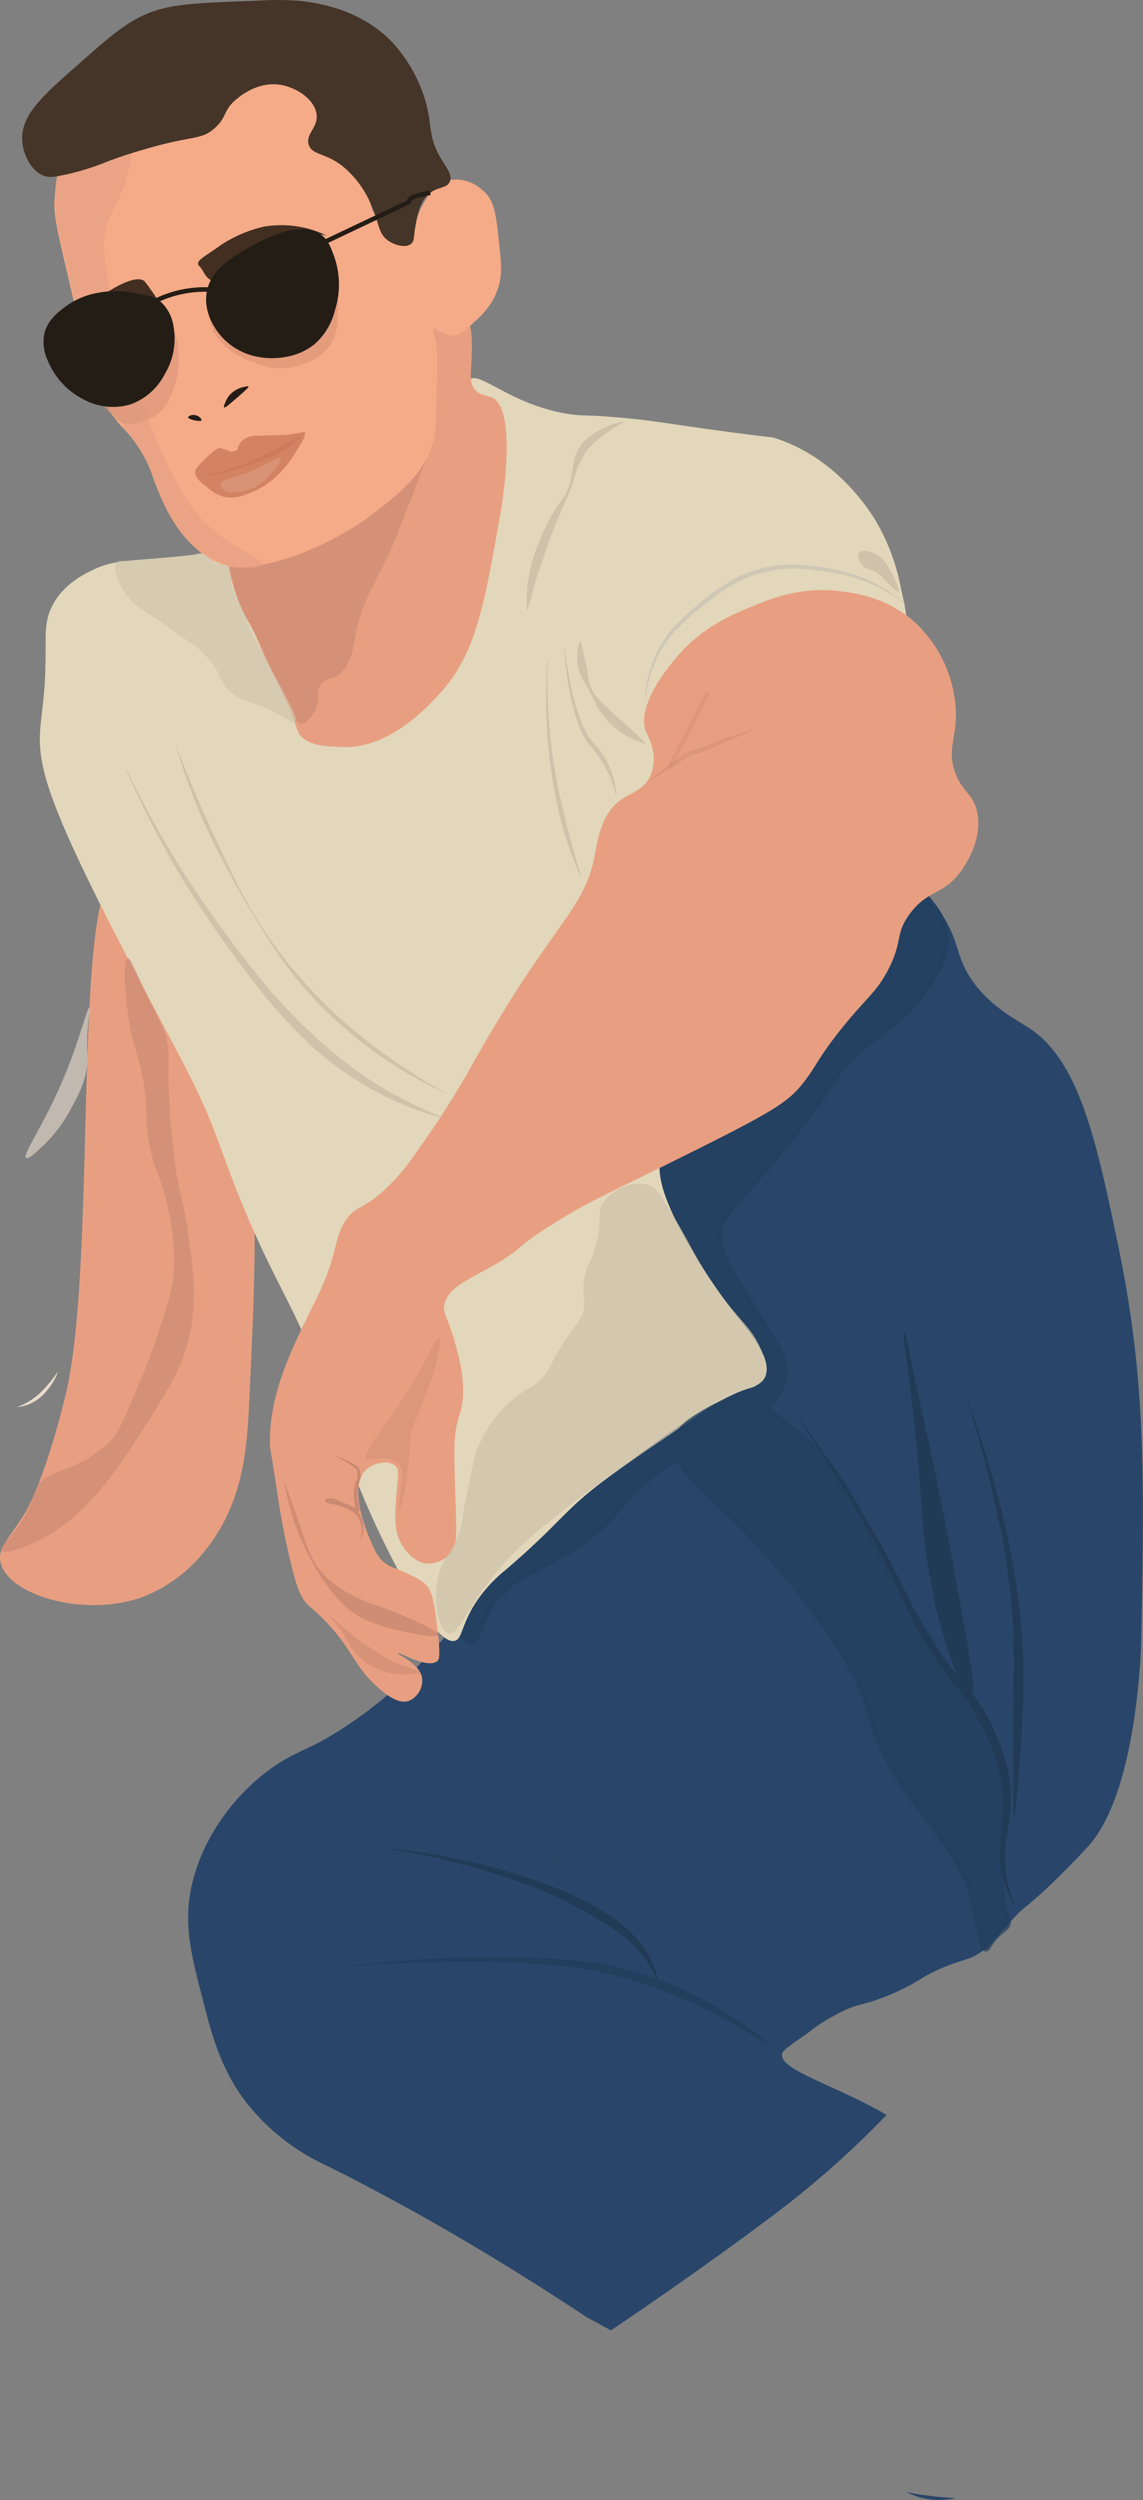 <svg id="Layer_1" data-name="Layer 1" xmlns="http://www.w3.org/2000/svg" viewBox="0 0 251.21 549.36"><rect x="0" y="0" width="251.21" height="549.36" fill="#808080" stroke="none"/><defs><style>.cls-1{fill:#e89f81;}.cls-2,.cls-31{fill:#29466a;}.cls-3,.cls-32{fill:#22405e;}.cls-3{stroke:#22405e;opacity:0.71;}.cls-14,.cls-23,.cls-3{stroke-miterlimit:10;}.cls-4{fill:#e2d7ba;}.cls-5{fill:#cd8b74;}.cls-25,.cls-5{opacity:0.68;}.cls-6{fill:#f5ab87;}.cls-7{fill:#e19d81;opacity:0.58;}.cls-8{fill:#241d16;}.cls-9{fill:#d38363;}.cls-10{fill:#453428;}.cls-11{fill:#422f22;}.cls-12,.cls-13{fill:#db9579;}.cls-12,.cls-15{opacity:0.63;}.cls-13{opacity:0.67;}.cls-14{fill:none;stroke:#241d16;}.cls-15,.cls-16{fill:#e7dbcb;}.cls-17{fill:#cb7a5e;}.cls-18{fill:#fff;opacity:0.12;}.cls-19,.cls-20,.cls-21{fill:#cec3aa;}.cls-20{opacity:0.74;}.cls-21{opacity:0.6;}.cls-22{fill:#cec7b6;}.cls-23,.cls-24,.cls-25,.cls-28{fill:#d08d75;}.cls-23{stroke:#d08d75;opacity:0.4;}.cls-26{opacity:0.69;}.cls-27{fill:#bc7f6c;}.cls-28{opacity:0.51;}.cls-29{opacity:0.55;}.cls-30{fill:#213b56;}.cls-31{opacity:0.3;}</style></defs><title>josipsam</title><path class="cls-1" d="M364.54,449.21c6.08,19.56,5.24,37.38,3.57,73-.47,10-1.39,21.94-9.7,32.17a32.14,32.14,0,0,1-13.79,10.21c-13,4.62-29.57-.54-31.15-7.66-.71-3.18,1.94-5.12,5.62-11.23,0,0,4.19-7,8.68-25.54,7.16-29.58,1.16-112.72,11.74-115.4C345.84,403.18,358.61,430.14,364.54,449.21Z" transform="translate(-313.36 -213.64)"/><path class="cls-2" d="M483.22,700.48c2.62-2,5.92-4.49,10-8a202,202,0,0,0,15-14.12l-.15-.08s-1.85-1.07-3.77-2.06c-10.51-5.4-19.5-8.1-19.06-11.23.06-.49.35-.94,4.42-3.75,3.16-2.18,2.88-2.45,7.83-5.11,4.5-2.41,5.07-1.55,11.07-4,7-2.84,7-4.31,14-6.89,3.23-1.18,4-1.14,5.87-2.3,3.21-2,4.09-3.92,7.49-7.57,2.49-2.68,2.76-2.43,7.15-6.47,0,0,4.36-4,9.36-9.45,11.08-12,11.74-45,11.74-45,.79-39.31.83-58.89-5.2-87.83-4.71-22.61-8.48-39.82-19.31-47-3.35-2.21-11.67-6.3-15-15-1-2.59-1.44-5.35-3.75-9.2-1.11-1.84-4.5-7.48-8.17-8.85-10.19-3.79-18.48,26-48,42.22-4.86,2.66-12.26,6.05-13.28,12.42-.57,3.6,1.29,5.68,7,14.81,12.17,19.49,8,16.85,15.83,28.08,3.68,5.27,5.74,7.47,5.11,10.56-.83,4-5.43,5.62-13.28,10.21-.61.36-5.72,3.9-15.95,11-7.09,4.91-16.64,11.53-25.92,21.18-8.7,9-7.13,10.32-18.12,21.73a91.4,91.4,0,0,1-18,15c-5.39,3.37-5.92,3.3-10.21,5.44-10.42,5.22-19.81,16.62-22.47,28.94-1.8,8.37-.05,15.11,2.39,24.51,1.79,6.93,3.65,15.08,9.53,22.81a47.93,47.93,0,0,0,17.7,14c31.42,15.57,56.44,33,57.87,33.7.27.14,1.71.87,3.61,1.94.46.25.82.46,1.06.6C455.11,720.7,470.14,710.32,483.22,700.48Z" transform="translate(-313.36 -213.64)"/><path class="cls-2" d="M523.47,762.58c-2.36-.14-4.72-.36-7.06-.67-1.29-.16-2.57-.41-3.84-.69a15.34,15.34,0,0,0,7.11,1.77A22.89,22.89,0,0,0,523.47,762.58Z" transform="translate(-313.36 -213.64)"/><path class="cls-3" d="M417,574.65c1.45,0,2-3.48,3.58-6.64,3.12-6.18,9-8.51,14.12-11.23,17.92-9.45,14-16.45,29.79-23.15,4.09-1.73,10.9-4,17.19-10.21,2.35-2.31,3.84-4.37,4.26-7,.62-3.91-1.49-6.93-4.43-11.57-6.7-10.62-10.06-15.93-10-19.58,0-3.83,2.12-5.08,10.55-15,15.95-18.71,13.32-20,22-27.06,4.95-4.06,9-6.27,13.11-12.43,2.34-3.52,5.16-7.91,4.08-12.76s-6-9.93-10.89-10.05c-9.8-.22-9.16,19.61-29.28,38.3-6,5.61-13.12,10.35-22.81,21.79-6.87,8.12-8.1,11.4-7.83,14.64.41,4.79,3.86,6.57,13.28,19.4,5.73,7.81,5.95,9.19,6,10.22.06,5.77-6.36,8.75-20.6,18.89-3.34,2.38-12.1,10.61-29.62,27.06-1.75,1.65-5.52,5.29-5.44,10.05C413.94,571.38,415.55,574.67,417,574.65Z" transform="translate(-313.36 -213.64)"/><path class="cls-4" d="M364.71,334.48c-3.56-.3-2.14.6-15,1.7-9,.78-11.81.69-16,2.73-2.14,1-6.48,3.22-8.85,7.83-1.72,3.33-1.44,6.07-1.48,11.13-.06,9.56-1.13,13.08-1.25,17.46-.21,7.91,2.69,17.53,22.81,55.49,9.61,18.14,11.85,22.07,15,30,2.56,6.46,3.89,10.88,7.49,19.4,4.23,10,7.11,15.11,10.21,21.45,10.24,21,8.21,25.42,18.72,48,1.09,2.32,12.21,26,17,24.51,1.71-.52,1.37-3.84,5.1-9.19a32.65,32.65,0,0,1,6.13-6.47c12.36-10.61,12.47-12.81,21.79-19.74,13.4-10,23.68-17.62,31.66-20.09a5.46,5.46,0,0,0,3.4-2.38c1.95-3.75-3.38-10-5.45-12.6-6.57-8.12-15.7-22.36-17.36-30.63-3.75-18.67,26.66-26,28.6-49,2.21-26.21-35-44-28.26-57.19,3.83-7.43,19.55-9.22,28.26-10.21,12.68-1.44,22.12.89,24.85-4.08,1-1.88.46-4.43-.68-9.54A46.34,46.34,0,0,0,506,328.36c-1.5-2.52-8.74-14.05-22.13-18.39-1.48-.48,0,.1-19.74-2.72-6.75-1-8.84-1.31-12.94-1.7-9.6-.92-9.36-.36-13.27-1-12.72-2.17-19.21-9.63-21.57-7.42-.85.8-.49,2.2.46,6.9.41,2,2.25,11.16,2.72,14.81.63,4.84-.64,4.88-4.08,23.49-1.8,9.72-2,10.9-3.41,11.92-4.76,3.36-14-1.79-24.17-7.49C374.27,339.14,372.63,335.16,364.71,334.48Z" transform="translate(-313.36 -213.64)"/><path class="cls-1" d="M362.49,330.74c-.22,1.43.22,3.46,1,7.26a51.5,51.5,0,0,0,2.29,7.8c1.74,4.5,2.32,4,4.47,9.19,1.13,2.74,1.67,3.88,3.06,6.64,1.16,2.3,1.21,2.2,2.05,4,1.47,3.11,2.58,6.15,2.8,6.77a15.19,15.19,0,0,0,.9,2.42c1.91,3,7,2.79,8.68,2.94,11.12,1,20.38-9.57,22.85-12.39,7.43-8.47,9.25-18.88,12.89-39.7,0,0,3.93-22.44-2.17-24.76-.9-.35-2.46-.35-3.57-1.66-1.25-1.48-.88-3.37-.77-6,.17-3.89.39-8.82-1.66-10.73s-6.54-1.07-9.44.51c-10.36,5.65-2.67,22.33-12.51,33.58C383.78,327.55,363.64,323.29,362.49,330.74Z" transform="translate(-313.36 -213.64)"/><path class="cls-5" d="M408.8,310c-2,5.27-4.84,12.59-8.26,21.42-2.87,7.38-7.84,14.13-9.07,21.95-.31,2-.93,7.21-4.34,8.94-1.23.63-2.31.53-3.19,1.66-1.31,1.67-.1,3.32-1.28,5.74-.82,1.69-2.43,3.24-3.44,2.94-.61-.18-.77-.95-1.27-2.25s-.48-.78-2.56-4.77c-3.57-6.84-4-9.13-7.41-15.45a29.75,29.75,0,0,1-2.68-5.87c-.55-1.76-.5-2.26-1.22-4.71-1.18-4-1.8-4.28-1.59-5.12.72-2.89,8.77-2.67,15.07-3.7,5.31-.88,12.67-3.19,21.06-9.7" transform="translate(-313.36 -213.64)"/><path class="cls-6" d="M329.13,245.29c-3,3.08-3.39,7.42-3.74,11.58-.31,3.55.21,5.92,2.89,17.36,1.76,7.54,2.65,11.31,2.72,11.57,3.27,11.32,4.9,17,9,21.45a30.79,30.79,0,0,1,5.28,7.15,37.65,37.65,0,0,1,2,4.93c1.6,4.12,4,10.4,9.37,15a16.11,16.11,0,0,0,6.29,3.58,14.88,14.88,0,0,0,6.3.17c13.51-2.21,24.51-10.39,24.51-10.39,6.65-4.94,13.81-10.26,15.15-18.55a59.13,59.13,0,0,0,.34-6.64c.22-8.57.34-12.86-.37-14.87-.11-.29-.55-1.5-.14-1.81s2,1.44,3.92,1.53c.92.05,2-.3,3.91-2,2.35-2.09,5-4.4,6.3-8.51.93-2.87.68-5.26.17-10-.64-6-1-9-3.24-11.07C418,254,415,252.54,412,253.29c-3.37.86-5.11,4.18-5.95,5.79-2.08,4-1.15,6.47-2.73,7.15-1.89.82-5.44-1.85-7.32-4.94-2.43-4-.63-6.45-3.23-9.87-2-2.62-3.53-1.81-5.45-4.09-3.66-4.34.29-9.29-2.21-14-3.06-5.72-14.13-7.89-21.11-4.26-5.39,2.81-3.72,6.7-9,10.55C345.89,246.32,335.58,238.72,329.13,245.29Z" transform="translate(-313.36 -213.64)"/><path class="cls-7" d="M341.56,244.44c1.47,1.73.6,4.76-.51,8.68-1.5,5.25-3.3,6.49-4.34,10.47-.66,2.48-.7,4.85.25,10.72,1,6.13,3,15.69,9,31.47a92,92,0,0,0,3.81,9.13c2.8,5.65,5.06,10.21,9.44,14.3,5.73,5.33,12.17,7.15,11.7,8.56-.17.51-1.12.61-2.5.74a14.44,14.44,0,0,1-8.05-1.9,21.71,21.71,0,0,1-5-3.64c-3.5-3.37-5.18-7.11-6.75-10.67-1.47-3.36-1.29-4-2.89-7a52.34,52.34,0,0,0-3.57-5.74c-2.4-3.43-4.27-5.56-5.07-6.53-1.33-1.65-2.46-3.57-6.29-18.88-1.65-6.56-.45-2.23-3.58-15.7-1.19-5.11-2.07-8.8-1.54-13.8.31-2.84.58-5.06,2.18-7.14C331.27,243,339.18,241.65,341.56,244.44Z" transform="translate(-313.36 -213.64)"/><path class="cls-8" d="M362.62,303.16c-.16-.12.07-.66.33-1.26a5.32,5.32,0,0,1,.95-1.54,5.87,5.87,0,0,1,3.27-1.73c.43-.1.74-.18.81-.06s-.53.75-2.17,2.17C363.37,302.84,362.8,303.31,362.62,303.16Z" transform="translate(-313.36 -213.64)"/><path class="cls-8" d="M357.64,306c.12-.26-.54-1-1.4-1.15s-1.54.24-1.53.51C354.72,305.83,357.43,306.41,357.64,306Z" transform="translate(-313.36 -213.64)"/><path class="cls-9" d="M356.24,317.33c0-.65.78-1.42,2.3-2.93,2.24-2.24,2.87-2.3,3.19-2.3a12.87,12.87,0,0,1,2.29.77,2.49,2.49,0,0,0,1.28-.26c.41-.27.32-.65.64-1.28a3.56,3.56,0,0,1,1.4-1.4,5.07,5.07,0,0,1,2.68-.51l3.45-.13a27.05,27.05,0,0,0,5.62-.51c.56-.17,1-.34,1.19-.14.45.45-.59,2.19-1.45,3.59a24.92,24.92,0,0,1-3.19,4.47,18.67,18.67,0,0,1-6.89,5.1c-1.83.74-4,1.63-6.51.9a9.59,9.59,0,0,1-3.45-2.05C357.34,319.48,356.2,318.54,356.24,317.33Z" transform="translate(-313.36 -213.64)"/><path class="cls-10" d="M318.24,244.44c.14,2.95,1.86,6.75,4.76,7.83,1.32.49,2.74.19,5.54-.43a58.12,58.12,0,0,0,8.68-2.8c3.51-1.32,6.18-2.09,8.68-2.81,9.86-2.86,11.6-1.77,14.55-4.34s1.83-4.07,5.11-6.64c1-.82,4.95-3.9,9.87-2.89,3.2.65,7,3.09,7.49,6.29.48,3-2.5,4.4-1.7,6.81.74,2.26,3.52,1.71,7.32,4.6a21.82,21.82,0,0,1,6.28,8.32c2,4.31,1.5,6.53,3.93,8.19,1.5,1,3.77,1.59,4.93.68.83-.65.54-1.6,1-4,.38-2.14.83-4.73,2.45-6.51,2.06-2.27,4.46-1.49,5.1-3.24.59-1.58-.89-3.13-2.21-5.45-2.39-4.22-1.78-6.71-2.89-11.23a32.64,32.64,0,0,0-7.66-14c-7.16-7.4-16.79-8.59-20.26-9a69.36,69.36,0,0,0-9.7,0c-11.8.41-17.7.62-22.64,2.38-5.42,1.95-9.17,5.27-16.68,11.92C322.45,234.92,318,239,318.24,244.44Z" transform="translate(-313.36 -213.64)"/><path class="cls-11" d="M359.94,275.33a.68.68,0,0,1-.2-.07,4.65,4.65,0,0,1-1.72-2c-.9-1.45-1.15-1.26-1.14-1.66,0-.77,1-1.35,3.83-3.27l.44-.3.7-.51a28.76,28.76,0,0,1,9.58-4.09,22.94,22.94,0,0,1,13.79,2,18.53,18.53,0,0,0-4.6-.51c-.81,0-1.48.08-1.91.13l-1.79.51c-2.6.76-4.94,1.48-5.49,1.66-1.47.49-4.17,1.75-8,5.62C362.2,274.19,361,275.61,359.94,275.33Z" transform="translate(-313.36 -213.64)"/><path class="cls-11" d="M345,275.33a12.17,12.17,0,0,1,1.28,1.66c1.51,2.09,1.61,2.33,1.53,2.56-.27.8-2.55.65-4.08.63-7-.05-10.77,2.7-11.24,1.79s3.83-4,7-5.61C343.19,274.49,344.46,275,345,275.33Z" transform="translate(-313.36 -213.64)"/><path class="cls-12" d="M350.75,288.87c1-.78.75-2.41.91-2.42s2,5.48.19,11.62a19.38,19.38,0,0,1-1.63,3.92,7.84,7.84,0,0,1-3.08,3.27,11.15,11.15,0,0,1-2.26.84c-2.06.62-3.08.93-4.22.64a5.38,5.38,0,0,1-2.42-1.66c-1.06-1-2.51-2.38-2.81-3.83-1.06-5,11.35-11.95,14-12A2.1,2.1,0,0,0,350.75,288.87Z" transform="translate(-313.36 -213.64)"/><path class="cls-13" d="M359.94,279.42a9.2,9.2,0,0,0-.64,3.6c.21,3.71,3,6.19,4.09,7.12,2,1.77,4.08,2.52,6.63,3.45a14.57,14.57,0,0,0,3.2.89,13.74,13.74,0,0,0,6.25-.64c1.57-.53,4.91-1.65,6.77-4.85a11.14,11.14,0,0,0,1.27-5.23c.19-2.41.55-6.94-1.4-9.58C381.38,267.78,362.89,272.3,359.94,279.42Z" transform="translate(-313.36 -213.64)"/><path class="cls-8" d="M358.75,278.14c-.66,4.7,2.44,8.45,3.06,9.19a14.12,14.12,0,0,0,8.51,4.77l.52.09c.7.11,7.13,1,11.91-3.15a14.59,14.59,0,0,0,4.25-7.32,18.48,18.48,0,0,0-.12-11.49c-.79-2.2-1.37-3.82-2.92-5-4.59-3.44-12.79,1.1-15.34,2.51C364.59,270,359.49,272.81,358.75,278.14Z" transform="translate(-313.36 -213.64)"/><path class="cls-8" d="M327.94,280.87a17.15,17.15,0,0,1,7-2.9,21,21,0,0,1,8.51.17c2.52.44,3.81.67,5.11,1.7a9,9,0,0,1,2.89,5.28,15.16,15.16,0,0,1-1.87,10.72,13.67,13.67,0,0,1-7.49,6.64,13.47,13.47,0,0,1-10.22-1l-.19-.1a16.53,16.53,0,0,1-7.72-8.28,9.86,9.86,0,0,1-.94-5.75C323.64,284,326.31,282.06,327.94,280.87Z" transform="translate(-313.36 -213.64)"/><path class="cls-14" d="M345.3,281a24.54,24.54,0,0,1,6.64-2.9,24.8,24.8,0,0,1,9.36-.68" transform="translate(-313.36 -213.64)"/><path class="cls-14" d="M384.62,266.87l18.55-8.81s0-.68,1.19-1.19a19.57,19.57,0,0,1,3.58-.86" transform="translate(-313.36 -213.64)"/><path class="cls-1" d="M455.43,374.65a12.55,12.55,0,0,1,1.53,4.6,9.36,9.36,0,0,1-.77,5.11c-1.44,2.81-4.14,3.54-6.12,4.85-4.75,3.12-5.42,9.53-6.13,13-2.48,12.1-9.81,14.67-27.83,47.23a197,197,0,0,1-11.23,17.36,46.19,46.19,0,0,1-7.41,8.68c-4.54,4-6.1,3.23-8.17,6.39-2.22,3.39-1.81,5.92-4.34,12.51a75,75,0,0,1-3.32,7.15c-4.61,9.45-9.27,19-8.93,29.87,0,.58,0-.16,1.78,11.49.29,1.89,1.22,8,3.07,15.32,1.07,4.25,1.89,6.71,3.83,8.42.47.42,1.7,1.41,3.32,3.07.27.28,1.22,1.26,2.29,2.55,3.76,4.52,4.77,7.66,8.17,11,1.65,1.61,5.37,5.23,8.17,4.08a4.89,4.89,0,0,0,2.81-4.85c-.44-3.37-5.56-5.23-5.36-5.61s6.47,3.59,8.68,1.78c.41-.34.75-.93,0-7.4-.79-6.81-1.43-8.48-2.81-9.7a14.78,14.78,0,0,0-2.77-1.66c-2.94-1.55-4-1.58-5.4-2.43-2-1.24-2.81-3.16-3.83-5.62-.9-2.18-4.8-11.6-.76-15.31,1.81-1.67,5.07-2,6.38-.77.92.89.51,2.24.26,5.62-.39,5-.63,8.15.76,11,.27.54,2.38,4.69,6.13,4.85a6.5,6.5,0,0,0,5.36-2.81c.78-1.14.92-2.18.77-8.43-.1-3.74-.19-5.19-.26-8.17-.09-3.86-.13-5.8,0-7.66.39-5.39,1.5-5.29,1.79-9.44.35-5-1-9.37-2-13-1.5-5-2.43-5.48-2.05-7.4.73-3.62,4.71-5.23,10-8.17,7.73-4.33,4.61-3.92,15.32-10.47,6.9-4.22,9.63-5.27,26.3-13.53,20.8-10.31,23.78-12.27,27.06-16.34,3-3.71,3.27-5.53,8.68-12.26s7.4-7.68,10-12.51c3.49-6.58,1.57-8,4.85-12.51,4.06-5.55,7.54-4.06,11.49-9.7.67-1,4.79-6.84,3.32-13-1-4-3.34-4.22-4.85-8.68-1.6-4.71.19-7,.25-12.26a28.27,28.27,0,0,0-8.68-20.17c-6.16-5.81-13.55-6.76-16.59-7.15-8.85-1.13-15.6,1.68-20.17,3.58-4.26,1.77-11.29,4.79-16.85,12C459.51,361.07,453.06,369.42,455.43,374.65Z" transform="translate(-313.36 -213.64)"/><path class="cls-15" d="M333,435.09c-.44-.11-2,6.35-4.9,13.61-4.63,11.65-10,18.69-9,19.4.44.32,1.92-1,3.57-2.55a31.43,31.43,0,0,0,6.13-8c1.78-3.23,3.44-6.25,3.73-10.4.12-1.79-.09-2.11,0-5.43C332.67,437.37,333.27,435.16,333,435.09Z" transform="translate(-313.36 -213.64)"/><path class="cls-16" d="M326.11,515a11.87,11.87,0,0,1-1.39,2.81,14.5,14.5,0,0,1-2,2.43,9.26,9.26,0,0,1-5.66,2.6,14.8,14.8,0,0,0,5.14-3.14A31.33,31.33,0,0,0,326.11,515Z" transform="translate(-313.36 -213.64)"/><path class="cls-17" d="M358.65,318.18c1.85-.55,3.7-1,5.52-1.64a54.74,54.74,0,0,0,5.37-2c1.75-.76,3.41-1.69,5.1-2.56s3.35-1.81,5.06-2.73l.06.08a25.59,25.59,0,0,1-4.63,3.52,30.13,30.13,0,0,1-5.29,2.43,56.26,56.26,0,0,1-5.53,1.74c-1.86.49-3.76.84-5.64,1.26Z" transform="translate(-313.36 -213.64)"/><path class="cls-18" d="M361.8,320.22c0-1,2.3-1.45,4.65-2.25,5.49-1.88,8.06-4.26,8.55-3.7s-1.6,2.8-2,3.32a11.71,11.71,0,0,1-3.32,2.94,10.56,10.56,0,0,1-4.68,1.29,3.4,3.4,0,0,1-2.21-.4C362.59,321.32,361.79,320.8,361.8,320.22Z" transform="translate(-313.36 -213.64)"/><path class="cls-19" d="M341.14,382.53a202.17,202.17,0,0,0,12.74,23.13,257.57,257.57,0,0,0,15.42,21.42,121.91,121.91,0,0,0,18.33,18.7,83.23,83.23,0,0,0,10.75,7.44A99.5,99.5,0,0,0,410.2,459l-.06.19c-1.06-.31-2.12-.64-3.17-1s-2.13-.64-3.16-1.08l-3.08-1.26-3-1.43a77.27,77.27,0,0,1-11.32-7.1c-7.13-5.42-13-12.25-18.35-19.29a258.76,258.76,0,0,1-15-21.87A205.4,205.4,0,0,1,341,382.61Z" transform="translate(-313.36 -213.64)"/><path class="cls-19" d="M352.07,377.45c2.95,7.74,6.18,15.34,9.76,22.79,1.79,3.72,3.52,7.49,5.52,11.11A92,92,0,0,0,374,421.81a104.29,104.29,0,0,0,16.87,18,128,128,0,0,0,20.41,13.95l0,.09a94.16,94.16,0,0,1-21-13.25,87.45,87.45,0,0,1-16.65-18.48,244.9,244.9,0,0,1-12.46-21.52A134.64,134.64,0,0,1,352,377.48Z" transform="translate(-313.36 -213.64)"/><path class="cls-19" d="M433.78,358.57a118.45,118.45,0,0,0,1.53,24.32c.67,4,1.62,8,2.59,11.9s2.12,7.84,3.28,11.76l-.1,0a83.94,83.94,0,0,1-4.15-11.54,89.88,89.88,0,0,1-2.41-12,110.46,110.46,0,0,1-.84-24.46Z" transform="translate(-313.36 -213.64)"/><path class="cls-19" d="M437.35,355.5c.39,2.93.85,5.85,1.46,8.73a47.46,47.46,0,0,0,2.46,8.43,16.49,16.49,0,0,0,2.13,3.73c.43.53,1,1.08,1.44,1.68a20,20,0,0,1,1.3,1.86,18.53,18.53,0,0,1,2.7,8.5l-.1,0a24.57,24.57,0,0,0-3.44-8c-.4-.6-.82-1.19-1.27-1.75s-.92-1.08-1.41-1.71a17.24,17.24,0,0,1-2.09-4,48.27,48.27,0,0,1-2.21-8.64c-.49-2.92-.82-5.87-1.07-8.81Z" transform="translate(-313.36 -213.64)"/><path class="cls-19" d="M441,354.49c.33,1.18.54,2.31.78,3.42s.52,2.2.7,3.32a15.31,15.31,0,0,0,.71,3.38,9.07,9.07,0,0,0,1.91,2.87c.82.83,1.64,1.61,2.46,2.4s1.7,1.48,2.56,2.23c1.71,1.58,3.36,3.07,5.12,4.75l-.09.18a16.79,16.79,0,0,1-6.41-3.29,17.84,17.84,0,0,1-2.56-2.58,13.77,13.77,0,0,1-2-3.07c-.52-1.1-1-2.17-1.59-3.22a30.81,30.81,0,0,1-1.74-3.21,7.71,7.71,0,0,1-.47-1.77,12.31,12.31,0,0,1-.16-1.82,10.27,10.27,0,0,1,.56-3.6Z" transform="translate(-313.36 -213.64)"/><path class="cls-19" d="M510.82,343.74c-.17.1-.76-.47-1.94-1.6-1.74-1.66-1.57-1.7-2.22-2.21-1.88-1.5-3-.95-4-2.3-.56-.75-1-2-.51-2.55.66-.84,2.79-.27,4.09.51a7.54,7.54,0,0,1,2.53,3C510.11,340.72,511.24,343.48,510.82,343.74Z" transform="translate(-313.36 -213.64)"/><path class="cls-4" d="M536.88,369.55" transform="translate(-313.36 -213.64)"/><path class="cls-20" d="M445.9,478c-1.46,2.31-.14,3-1.36,8.34-1.07,4.65-2.52,5.3-2.9,9.53-.28,3.16.49,3.16,0,5.45-.61,2.88-1.91,3.33-4.93,8.17-2.58,4.12-2.14,4.59-3.92,6.64-2.29,2.64-3.5,2.39-6.47,4.77a27.65,27.65,0,0,0-8.51,12.42c-.28.83,0,.12-1.7,7.83-1.18,5.34-.8,5.52-1.36,7.66-1.55,5.89-3.72,6.31-4.94,10.72-1.54,5.58-.14,12.43,2.14,13s3.69-5.19,10.53-13.42c4.73-5.69,9.28-9.3,15.86-14.5,3-2.37,6.21-4.63,12.65-9.15,8.13-5.7,4.69-3.14,15.16-10.44,5-3.47,5.64-4,7.41-4.77,4.17-1.84,6.83-1.77,7.91-3.91.24-.47.83-1.89-.71-5.8-2-4.94-4.29-6.14-8.61-11.89a88.08,88.08,0,0,1-6.26-9.75c-1.15-2.06-2.46-4.54-4.73-8.38-3-5.05-3.66-5.76-4.71-6.22C453.06,472.72,448,474.66,445.9,478Z" transform="translate(-313.36 -213.64)"/><path class="cls-21" d="M378.19,372.36c-.33.26-1-.26-2.76-1.27-5.77-3.28-7.39-2.68-10.38-4.61-4.13-2.66-2.12-4.45-7.15-9.44-1.59-1.58-2-1.63-10.22-7.41-2.69-1.9-3.88-2.21-5.36-3.83-2.67-2.92-4.51-7.27-3.24-8.6.41-.42.92-.32,2.48-.32,2.44,0,4.86-.42,7.29-.62,4.33-.36,6.5-.53,7-.7a3.56,3.56,0,0,1,2.06-.28c1.28.27,1.39,1.26,2.92,2s2,.09,2.69.75.43,1.85.72,3.7c.19,1.23.52,1.85,1.57,4.1,2.23,4.78,1.34,3.34,3.14,7.05C373.89,363,379.37,371.42,378.19,372.36Z" transform="translate(-313.36 -213.64)"/><path class="cls-19" d="M450.36,306.45a47.58,47.58,0,0,0-5,3.32,19.86,19.86,0,0,0-2.17,1.87,11.34,11.34,0,0,0-1.63,2.19,26,26,0,0,0-2.18,5.49,30.3,30.3,0,0,1-1,2.9c-.42.94-.87,1.87-1.3,2.77-.83,1.82-1.53,3.67-2.26,5.52s-1.35,3.77-2,5.63-1.31,3.74-1.88,5.64-1,3.85-1.57,5.82l-.2,0a32.07,32.07,0,0,1,1.63-12.13,57,57,0,0,1,2.3-5.67,31.06,31.06,0,0,1,3.05-5.34,25.54,25.54,0,0,0,1.63-2.51,11.91,11.91,0,0,0,1-2.78c.48-1.92.43-4,1.3-6.06a8.2,8.2,0,0,1,1.88-2.71,14,14,0,0,1,2.55-1.9,16.74,16.74,0,0,1,5.76-2.22Z" transform="translate(-313.36 -213.64)"/><path class="cls-22" d="M455.2,369.78a26.32,26.32,0,0,1,1.2-9.56,24.66,24.66,0,0,1,4.76-8.45,57.35,57.35,0,0,1,7.16-6.53A37.49,37.49,0,0,1,476.5,340a26.86,26.86,0,0,1,9.49-2.26,41.06,41.06,0,0,1,9.67.84,36.18,36.18,0,0,1,9.26,2.87,34.65,34.65,0,0,1,8,5.32,36.61,36.61,0,0,0-17.42-7.44,44.75,44.75,0,0,0-9.5-.68,26,26,0,0,0-9.13,2.26,36.28,36.28,0,0,0-8,5.07,65.69,65.69,0,0,0-7.16,6.33A26,26,0,0,0,455.2,369.78Z" transform="translate(-313.36 -213.64)"/><path class="cls-5" d="M341.48,424.22c.48-.1.9,1.18,3.48,6.6,3.63,7.63,4.46,8.61,5.11,11.58.55,2.54.32,3.59.34,8a171.54,171.54,0,0,0,1.19,17.19c1,8.53,1.95,8.81,3.06,16.68,1,6.82,1.86,13.12.85,20.26-1.19,8.42-4.94,14.24-12.42,25.87-8.7,13.51-14.56,17.76-17.7,19.74-5.57,3.51-11.05,5.22-11.73,4.21s4.5-4.33,6.79-11.36c.31-.94.69-1.6,1.14-2.71.9-2.15,4.26-2.93,7.69-4.48a25.81,25.81,0,0,0,8.45-5.66c1.32-1.44,2-2.71,4.13-7.66,2.62-6.1,3.93-9.16,5.27-13,2.69-7.83,4-11.75,4.38-15.81a48,48,0,0,0-1.27-14.55c-1.64-8-3.13-8-4.26-15.19-.93-5.92,0-6.66-1.19-13.15-1-5.45-1.72-5.59-2.77-11C340.63,432.52,340.33,424.45,341.48,424.22Z" transform="translate(-313.36 -213.64)"/><path class="cls-23" d="M460.54,382.31q2.68-5.16,5.36-10.47,1.55-3.07,3.06-6.12" transform="translate(-313.36 -213.64)"/><path class="cls-24" d="M375.77,539c.11,0,3.9,10.87,4.72,13.41a21.84,21.84,0,0,0,1.93,4.35s.18.32.37.62c3.75,6,12.38,8.68,12.38,8.68,1.76.58,4.35,1.5,7.41,2.86,2.34,1,7.3,3.24,7.07,4s-5.55-.27-8.48-1a32.57,32.57,0,0,1-8.42-2.81c-2.51-1.37-5.5-3.69-9.07-9.32A54.52,54.52,0,0,1,375.77,539Z" transform="translate(-313.36 -213.64)"/><path class="cls-25" d="M382.79,566c.09-.09,7.34,6.68,10.79,8.94.42.28,1.38.88,3.25,2.11,1.17.77,1.4.93,1.92,1.21a21.47,21.47,0,0,0,3.32,1.4c3.08,1.13,3.58,1.18,3.56,1.34,0,.47-4.12,1.14-8.16-.19A14,14,0,0,1,392,577.5c-1.48-1.47-1.65-2.39-2.94-4.45A30.68,30.68,0,0,0,382.79,566Z" transform="translate(-313.36 -213.64)"/><g class="cls-26"><path class="cls-27" d="M386.13,533.32A16.13,16.13,0,0,1,390.5,535c.34.18.68.36,1,.58a2.28,2.28,0,0,1,.88,1,3.53,3.53,0,0,1,0,2.5,13.77,13.77,0,0,0-.43,2.2,8,8,0,0,0,.12,2.18l.24,1.15a2.9,2.9,0,0,1,.05.7.89.89,0,0,1-.26.57.76.76,0,0,1-.75.15,4.33,4.33,0,0,1-.61-.3l-.49-.26c-.33-.16-.68-.32-1-.44a12.36,12.36,0,0,1-2.16-.94,3.79,3.79,0,0,0-1-.27,4.6,4.6,0,0,0-.49,0h-.08s.13,0,.26-.32a.44.44,0,0,0-.1-.38.22.22,0,0,0-.07-.06h0l.09,0a17.07,17.07,0,0,1,4.49,1.42,6.52,6.52,0,0,1,1.92,1.51,5.08,5.08,0,0,1,1,2.2,6.57,6.57,0,0,1,0,2.38,5.08,5.08,0,0,1-.95,2.13,5.82,5.82,0,0,0,.69-2.16,6.18,6.18,0,0,0-.25-2.23,4.42,4.42,0,0,0-1-1.9,5.63,5.63,0,0,0-1.79-1.24,19.25,19.25,0,0,0-4.39-1.2l-.18-.06a.48.48,0,0,1-.15-.07.69.69,0,0,1-.13-.11.54.54,0,0,1-.13-.43c.15-.42.34-.36.38-.41l.15,0,.2,0c.24,0,.45,0,.66,0a4.85,4.85,0,0,1,1.25.34,11.91,11.91,0,0,0,2.1.89c.39.15.75.32,1.11.5s.77.43,1,.51-.16,0-.21.07-.05.09-.05,0a2,2,0,0,0,0-.44l-.21-1.14a8.67,8.67,0,0,1-.06-2.44,11.41,11.41,0,0,1,.57-2.32,2.9,2.9,0,0,0,.14-2c-.21-.6-.95-1-1.59-1.38A18.43,18.43,0,0,0,386.13,533.32Z" transform="translate(-313.36 -213.64)"/></g><path class="cls-28" d="M409.85,507.67c-.57-.2-2,3.12-4.34,7.28-6.13,11-12.95,18.2-11.74,19.41.54.53,2-.78,4.85-.13a4.23,4.23,0,0,1,2.55,1.27c.68.85.61,1.84.26,5-.43,3.86-.66,5.41-.51,5.44a11.35,11.35,0,0,0,1.15-3.32,51.2,51.2,0,0,0,1.15-8.55c.28-3.21.43-4.82.49-5.11.36-1.81.77-2.7,2.57-7.27,1.37-3.47,2.05-5.2,2.3-6C409.6,512.4,410.5,507.91,409.85,507.67Z" transform="translate(-313.36 -213.64)"/><g class="cls-29"><path class="cls-24" d="M455.3,385.69c1.41-1.16,2.83-2.28,4.29-3.36s2.9-2.17,4.37-3.22l.05,0,.07,0c1.63-.58,3.25-1.16,4.89-1.71l0,0a48.23,48.23,0,0,1,5.61-2.18c.95-.3,1.9-.59,2.83-.95s1.87-.67,2.82-1c-.87.48-1.77.92-2.66,1.38s-1.84.81-2.76,1.2c-1.83.75-3.64,1.57-5.44,2.41h0c-1.62.59-3.26,1.14-4.9,1.7l.12-.06q-2.25,1.52-4.56,3T455.3,385.69Z" transform="translate(-313.36 -213.64)"/></g><path class="cls-30" d="M512.11,506.4c-.57.08,2.29,14.3,4.43,39.83A121.33,121.33,0,0,0,523,577.55c.39,1.09,2.72,7.67,3.41,7.49s-.5-6.31-3.41-21.79l-4.08-21.79C513.47,513.25,512.5,506.34,512.11,506.4Z" transform="translate(-313.36 -213.64)"/><path class="cls-30" d="M512.12,506.5c.08-.05,0,0,0,.05a.61.61,0,0,0,0,.14V507l.05.62.15,1.24.33,2.49.68,5c.47,3.31.95,6.63,1.38,9.94q1.32,10,2.31,20a122.41,122.41,0,0,0,3.21,19.7q1.2,4.85,2.82,9.57c.54,1.57,1.1,3.14,1.71,4.68.3.77.61,1.54,1,2.28.16.38.33.75.51,1.1l.28.5a3.18,3.18,0,0,0,.21.3.35.35,0,0,0-.21-.1.64.64,0,0,0-.41,0,.75.75,0,0,0-.27.2c-.14.23-.06.13-.07.1s0-.32,0-.5c0-.38-.07-.79-.12-1.19-.11-.81-.24-1.63-.38-2.45-.28-1.63-.58-3.28-.9-4.92l-1.92-9.84-1.89-9.85L518.75,546,517,536.08l-1.58-9.92-1.56-9.92-.84-4.95-.44-2.47-.23-1.23-.14-.6c0-.1,0-.21-.08-.3S512,506.48,512.12,506.5Zm0-.2a.23.23,0,0,1,.11,0l0,.05a.2.2,0,0,1,0,.09.47.47,0,0,1,.06.15c0,.1.07.21.1.31l.16.61.28,1.23.51,2.46,1,4.92,2.11,9.81,2.16,9.8,2,9.83,1.89,9.86,1.8,9.88,1.74,9.89c.28,1.65.55,3.3.81,5,.12.83.24,1.66.33,2.52.05.42.09.85.11,1.31a6.59,6.59,0,0,1,0,.75,1.37,1.37,0,0,1-.25.69,1,1,0,0,1-.39.31,1,1,0,0,1-.56.05,1.24,1.24,0,0,1-.48-.26,2.9,2.9,0,0,1-.53-.7,6,6,0,0,1-.33-.6c-.19-.4-.37-.79-.54-1.18-.33-.79-.64-1.58-.94-2.37-.59-1.57-1.13-3.16-1.66-4.76q-1.56-4.82-2.71-9.73A125.46,125.46,0,0,1,516,546.3q-.69-10-1.73-20c-.36-3.32-.73-6.65-1.16-10l-.68-5-.33-2.49-.14-1.25-.06-.63v-.32a1,1,0,0,1,0-.17S511.92,506.39,512.1,506.3Z" transform="translate(-313.36 -213.64)"/><path class="cls-30" d="M526.16,521.68A219.68,219.68,0,0,1,533,543.73a164.7,164.7,0,0,1,4.35,22.72,142.1,142.1,0,0,1,.78,23.14c-.31,7.69-.86,15.37-1.76,23l-.2,0c-.07-1.92-.07-3.85-.1-5.77v-5.76c0-3.85,0-7.69,0-11.53.08-7.67.32-15.31-.38-22.93A161.56,161.56,0,0,0,532,544,219.63,219.63,0,0,0,526,521.75Z" transform="translate(-313.36 -213.64)"/><path class="cls-30" d="M399.27,619.83a156.05,156.05,0,0,1,16.87,2.77,135.63,135.63,0,0,1,16.45,4.8A67.32,67.32,0,0,1,448.05,635a27.85,27.85,0,0,1,6.38,6,21.77,21.77,0,0,1,3.65,7.84l-.19.07a28.88,28.88,0,0,0-2-3.71,22.19,22.19,0,0,0-2.5-3.32,33.37,33.37,0,0,0-6.43-5.2A97.3,97.3,0,0,0,432,628.89a134.4,134.4,0,0,0-16.11-5.32A155,155,0,0,0,399.25,620Z" transform="translate(-313.36 -213.64)"/><path class="cls-31" d="M425.13,609.89a30.2,30.2,0,0,1,13.62,11.4,29.5,29.5,0,0,1,4.35,11.87" transform="translate(-313.36 -213.64)"/><path class="cls-32" d="M390.74,645.53q12-1.38,24.15-1.74a204.61,204.61,0,0,1,24.25.54,76.12,76.12,0,0,1,23.58,6.15,95.47,95.47,0,0,1,10.76,5.73c1.7,1.12,3.41,2.21,5,3.41s3.23,2.44,4.8,3.72l-.12.16c-1.75-1-3.41-2.15-5.18-3.12s-3.48-2-5.24-3a112.74,112.74,0,0,0-10.85-5.1,90.69,90.69,0,0,0-23-6.4,200.77,200.77,0,0,0-24.06-1.13q-12.07,0-24.14.94Z" transform="translate(-313.36 -213.64)"/><path class="cls-3" d="M461.81,529.89c-1.49,5,5.54,10.54,12.77,17.61,0,0,13.66,13.37,23,28.09,9.46,14.95,4.56,16.16,14.55,31.15,1.81,2.72,13.91,17.09,14.81,24,0,.34.47,2.36,1.31,6.4.67,3.16,1,4.74,1.71,4.82s.77-1.26,2.6-3.05c1.33-1.31,2-1.37,2.36-2.34s-.17-1.94-.59-3.09a32,32,0,0,1-.75-6.06c-.52-6.22,1.48-18.29,0-26-.53-2.77-3.72-8.06-10.08-18.52-12.18-20-12.13-18.43-16.16-26.15-5.24-10-5.85-13.8-11.28-20.9-3.22-4.21-6.27-6.62-12.38-11.44a12.61,12.61,0,0,0-5.78-3c-4.08-.72-7.57,1.24-9.45,2.3C466.07,525.1,462.66,527,461.81,529.89Z" transform="translate(-313.36 -213.64)"/><path class="cls-30" d="M489.21,525.57a297.9,297.9,0,0,1,16.36,25q3.74,6.48,7,13.23c1.09,2.24,2.19,4.46,3.4,6.61s2.52,4.23,3.93,6.26,2.91,4,4.48,5.89a68.17,68.17,0,0,1,4.64,6,43.92,43.92,0,0,1,3.5,6.77,38.76,38.76,0,0,1,2.38,7.28,31.75,31.75,0,0,1,.55,7.65c-.12,2.55-.51,5-.85,7.48a27.5,27.5,0,0,0-.18,7.3,25.44,25.44,0,0,0,2,7.1l-.18.09a23.8,23.8,0,0,1-2.68-7,28.42,28.42,0,0,1-.31-7.59c.16-2.51.51-5,.51-7.39a29.38,29.38,0,0,0-.78-7.18,36.94,36.94,0,0,0-2.33-6.88,44,44,0,0,0-3.25-6.52A69.91,69.91,0,0,0,523,583.7c-1.55-2-3-4-4.41-6.1s-2.7-4.25-3.88-6.46-2.26-4.49-3.3-6.75q-3.12-6.78-6.69-13.31c-4.75-8.73-10.05-17.17-15.65-25.39Z" transform="translate(-313.36 -213.64)"/></svg>